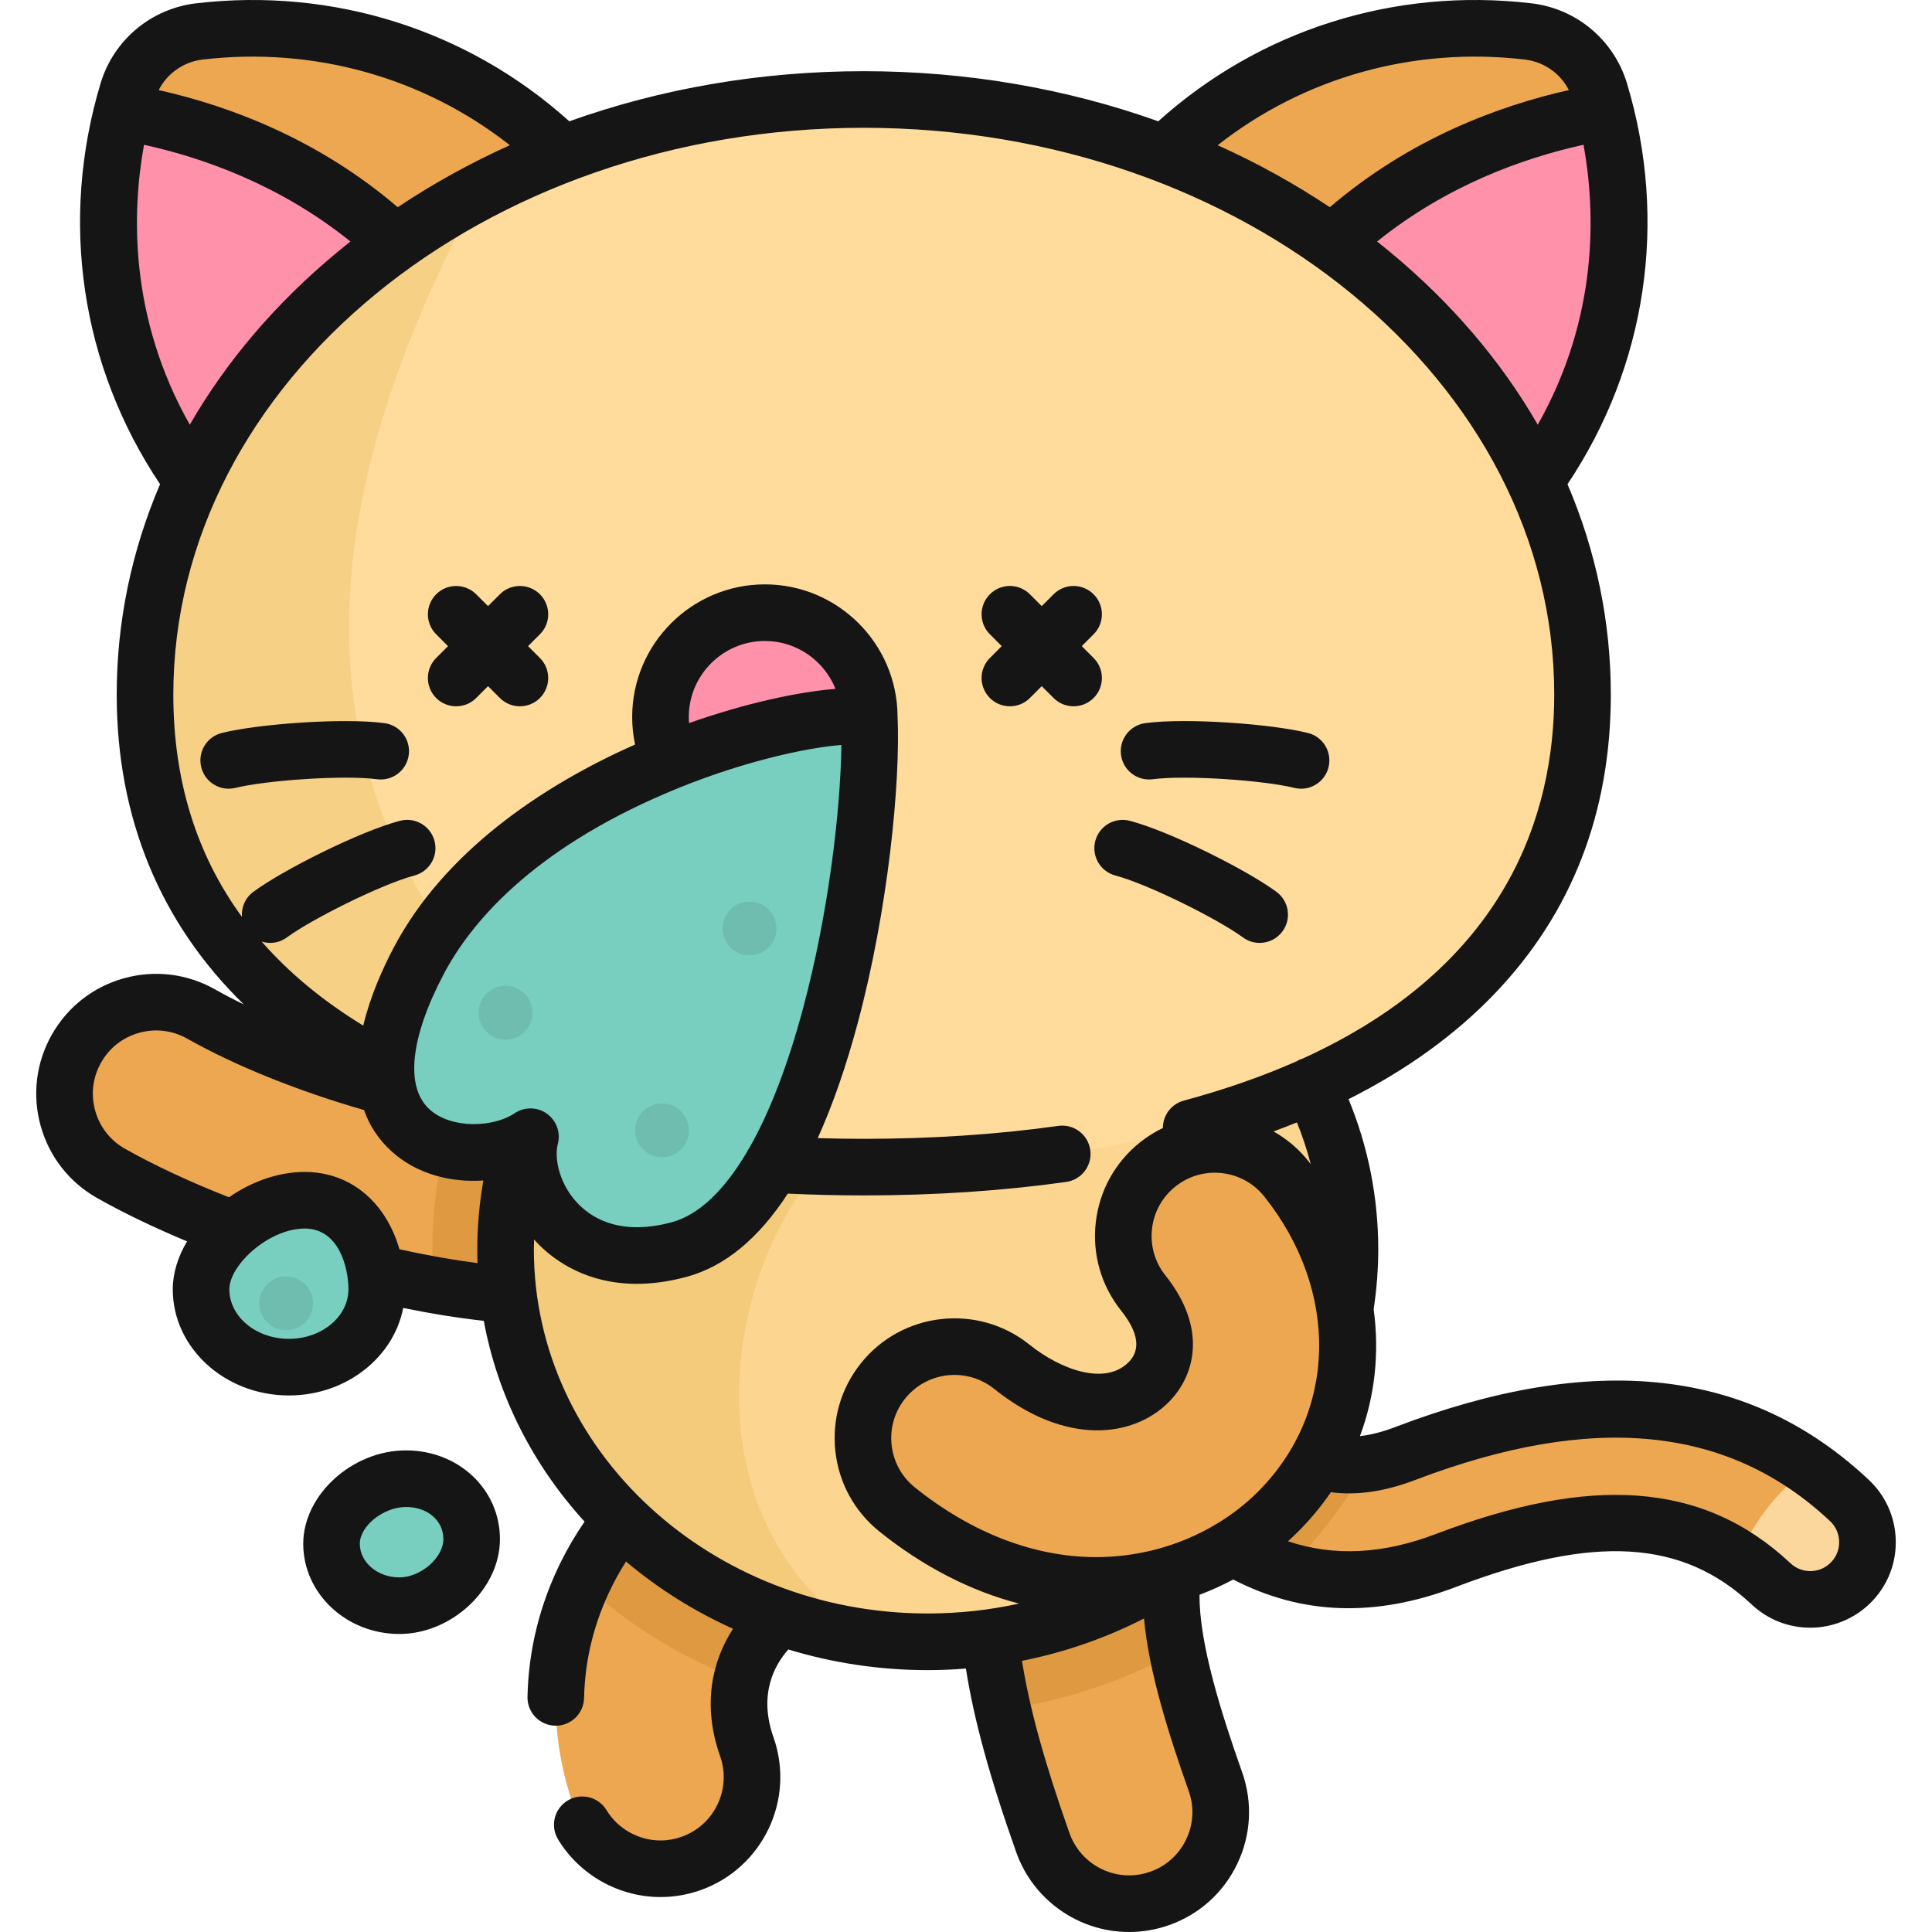 <svg width="66" height="66" viewBox="0 0 66 66" fill="none" xmlns="http://www.w3.org/2000/svg">
<g clip-path="url(#clip0_716_16482)">
<path d="M61.841 54.638C62.361 54.638 62.881 54.431 63.265 54.022C64.004 53.235 63.966 51.998 63.179 51.259C59.417 47.723 54.456 47.198 48.012 49.652C44.744 50.897 43.149 49.177 40.133 45.484L40.023 45.348C39.34 44.512 38.108 44.388 37.273 45.071C36.437 45.754 36.313 46.985 36.995 47.821L37.106 47.956C38.626 49.818 40.062 51.576 41.916 52.73C44.213 54.161 46.662 54.349 49.404 53.304C54.445 51.384 57.868 51.632 60.503 54.108C60.88 54.462 61.361 54.638 61.841 54.638Z" fill="#EDA751"/>
<path opacity="0.2" d="M40.133 45.484L40.023 45.348C39.34 44.512 38.108 44.388 37.273 45.071C36.437 45.754 36.313 46.985 36.995 47.821L37.106 47.956C38.626 49.818 40.062 51.576 41.916 52.73C42.575 53.141 43.248 53.449 43.936 53.655C45.036 52.572 45.975 51.343 46.717 50.003C44.264 50.368 42.722 48.654 40.133 45.484Z" fill="#A35F00"/>
<path d="M63.18 51.259C62.748 50.854 62.301 50.49 61.838 50.164C60.735 50.81 59.782 52.226 59.369 53.215C59.763 53.471 60.141 53.767 60.503 54.108C60.88 54.462 61.361 54.638 61.841 54.638C62.361 54.638 62.881 54.431 63.265 54.022C64.005 53.236 63.966 51.998 63.18 51.259Z" fill="#FCD79D"/>
<path d="M38.573 65.032C38.919 65.032 39.27 64.975 39.615 64.853C41.243 64.277 42.097 62.491 41.521 60.862C40.459 57.859 39.487 54.561 40.328 52.88C41.1 51.336 40.474 49.457 38.929 48.685C37.384 47.913 35.506 48.539 34.734 50.083C32.956 53.639 33.804 57.797 35.625 62.947C36.079 64.23 37.285 65.032 38.573 65.032Z" fill="#EDA751"/>
<path d="M22.563 63.839C22.909 63.839 23.261 63.781 23.605 63.659C25.234 63.084 26.087 61.297 25.511 59.669C24.497 56.799 26.682 55.16 27.029 55.028C28.672 54.499 29.571 52.739 29.041 51.095C28.512 49.451 26.745 48.55 25.102 49.079C23.087 49.728 21.143 51.531 20.027 53.786C19.168 55.521 18.399 58.312 19.615 61.753C20.069 63.037 21.275 63.839 22.563 63.839Z" fill="#EDA751"/>
<path d="M18.802 44.293C19.666 44.293 20.451 44.22 21.124 44.061C22.805 43.665 23.846 41.981 23.45 40.3C23.054 38.62 21.37 37.579 19.689 37.974C17.808 38.417 11.178 37.072 6.87 34.64C5.366 33.791 3.459 34.322 2.61 35.825C1.761 37.329 2.292 39.237 3.796 40.086C7.779 42.335 14.337 44.293 18.802 44.293Z" fill="#EDA751"/>
<path opacity="0.2" d="M38.929 48.685C37.384 47.913 35.506 48.539 34.734 50.084C33.511 52.53 33.531 55.263 34.255 58.407C36.402 58.099 38.416 57.411 40.219 56.418C39.941 54.991 39.903 53.729 40.328 52.88C41.1 51.336 40.474 49.457 38.929 48.685Z" fill="#A35F00"/>
<path opacity="0.2" d="M25.101 49.079C23.087 49.728 21.143 51.531 20.026 53.786C19.981 53.878 19.936 53.974 19.891 54.071C21.445 55.494 23.288 56.639 25.329 57.42C25.647 55.95 26.786 55.12 27.029 55.028C28.672 54.499 29.571 52.739 29.041 51.095C28.512 49.451 26.745 48.55 25.101 49.079Z" fill="#A35F00"/>
<path opacity="0.2" d="M19.689 37.974C18.939 38.151 17.434 38.043 15.623 37.695C15.07 39.265 14.769 40.942 14.769 42.685C14.769 43.092 14.786 43.496 14.818 43.897C16.237 44.15 17.596 44.293 18.802 44.293C19.666 44.293 20.451 44.22 21.124 44.061C22.805 43.665 23.846 41.981 23.45 40.3C23.054 38.62 21.37 37.579 19.689 37.974Z" fill="#A35F00"/>
<path d="M31.693 56.087C39.658 56.087 46.116 50.086 46.116 42.685C46.116 35.283 39.658 29.283 31.693 29.283C23.727 29.283 17.27 35.283 17.27 42.685C17.27 50.086 23.727 56.087 31.693 56.087Z" fill="#FCD690"/>
<path opacity="0.15" d="M29.588 55.944C22.997 51.617 25.036 42.685 28.344 39.576L26.158 30.306C20.941 32.324 17.271 37.106 17.271 42.685C17.271 49.421 22.621 54.996 29.588 55.944Z" fill="#C18F00"/>
<path d="M37.445 54.159C39.945 54.159 42.155 53.141 43.647 51.655C46.721 48.592 46.844 43.913 43.947 40.274C42.871 38.923 40.904 38.7 39.553 39.776C38.202 40.852 37.979 42.819 39.055 44.17C40.35 45.797 39.611 46.848 39.233 47.224C37.999 48.453 35.999 47.841 34.564 46.689C33.217 45.608 31.249 45.824 30.168 47.171C29.087 48.517 29.302 50.485 30.649 51.566C32.947 53.411 35.303 54.159 37.445 54.159Z" fill="#EDA751"/>
<path d="M38.285 20.152C35.462 17.784 33.578 13.809 37.559 7.933C41.571 2.01 47.544 0.525 52.208 1.074C53.357 1.21 54.322 2.019 54.655 3.128C56.006 7.625 55.581 13.766 50.445 18.745C45.349 23.686 41.107 22.52 38.285 20.152Z" fill="#EDA751"/>
<path d="M54.843 3.816C55.95 8.238 55.324 14.015 50.445 18.745C46.028 23.027 42.253 22.721 39.488 21.022C41.389 8.111 49.698 4.688 54.843 3.816Z" fill="#FF91AB"/>
<path d="M20.731 20.152C23.553 17.784 25.437 13.809 21.456 7.933C17.445 2.01 11.471 0.525 6.808 1.074C5.658 1.21 4.693 2.019 4.36 3.128C3.009 7.625 3.434 13.766 8.571 18.745C13.667 23.686 17.909 22.52 20.731 20.152Z" fill="#EDA751"/>
<path d="M4.172 3.816C3.065 8.238 3.691 14.015 8.57 18.745C12.988 23.027 16.762 22.721 19.527 21.022C17.626 8.111 9.318 4.688 4.172 3.816Z" fill="#FF91AB"/>
<path d="M4.954 23.727C4.954 34.953 15.947 39.87 29.508 39.87C43.068 39.87 54.061 34.953 54.061 23.727C54.061 12.5 43.068 3.399 29.508 3.399C15.947 3.399 4.954 12.5 4.954 23.727Z" fill="#FFDC9C"/>
<path opacity="0.15" d="M16.397 6.537C9.521 10.14 4.954 16.491 4.954 23.726C4.954 33.377 13.078 38.365 23.972 39.575C8.333 30.234 10.373 17.668 16.397 6.537Z" fill="#C18F00"/>
<path d="M26.13 28.063C28.1 28.063 29.696 26.466 29.696 24.497C29.696 22.527 28.1 20.93 26.13 20.93C24.16 20.93 22.564 22.527 22.564 24.497C22.564 26.466 24.16 28.063 26.13 28.063Z" fill="#FF91AB"/>
<path d="M14.305 32.822C17.581 26.612 27.449 24.153 29.696 24.497C29.888 28.768 28.129 41.351 23.205 42.685C19.395 43.717 17.663 40.59 18.121 38.832C16.118 40.177 10.903 39.269 14.305 32.822Z" fill="#78CFC0"/>
<path d="M6.868 44.045C6.868 45.514 8.212 46.704 9.869 46.704C11.526 46.704 12.87 45.514 12.87 44.045C12.87 42.577 12.066 41.002 10.409 41.002C8.752 41.002 6.868 42.577 6.868 44.045Z" fill="#78CFC0"/>
<path d="M11.325 52.738C11.325 53.906 12.362 54.853 13.641 54.853C14.919 54.853 16.113 53.75 16.113 52.581C16.113 51.413 15.148 50.514 13.869 50.514C12.591 50.514 11.325 51.569 11.325 52.738Z" fill="#78CFC0"/>
<g opacity="0.1">
<path d="M17.271 35.517C17.779 35.517 18.191 35.105 18.191 34.597C18.191 34.089 17.779 33.677 17.271 33.677C16.763 33.677 16.351 34.089 16.351 34.597C16.351 35.105 16.763 35.517 17.271 35.517Z" fill="#151515"/>
<path d="M25.604 32.638C26.112 32.638 26.524 32.226 26.524 31.718C26.524 31.209 26.112 30.798 25.604 30.798C25.096 30.798 24.684 31.209 24.684 31.718C24.684 32.226 25.096 32.638 25.604 32.638Z" fill="#151515"/>
<path d="M22.614 39.535C23.122 39.535 23.534 39.123 23.534 38.615C23.534 38.107 23.122 37.695 22.614 37.695C22.106 37.695 21.694 38.107 21.694 38.615C21.694 39.123 22.106 39.535 22.614 39.535Z" fill="#151515"/>
<path d="M9.776 45.444C10.284 45.444 10.696 45.032 10.696 44.524C10.696 44.016 10.284 43.604 9.776 43.604C9.268 43.604 8.856 44.016 8.856 44.524C8.856 45.032 9.268 45.444 9.776 45.444Z" fill="#151515"/>
</g>
<path d="M13.869 49.547C12.032 49.547 10.359 51.068 10.359 52.738C10.359 54.437 11.831 55.819 13.641 55.819C15.44 55.819 17.079 54.276 17.079 52.581C17.079 50.88 15.669 49.547 13.869 49.547ZM13.641 53.886C12.897 53.886 12.292 53.371 12.292 52.738C12.292 52.127 13.103 51.481 13.87 51.481C14.609 51.481 15.146 51.944 15.146 52.581C15.146 53.215 14.372 53.886 13.641 53.886ZM18.444 20.301C18.067 19.924 17.454 19.923 17.077 20.301L16.672 20.706L16.267 20.301C15.89 19.924 15.278 19.924 14.9 20.301C14.523 20.679 14.523 21.291 14.9 21.668L15.305 22.073L14.9 22.478C14.523 22.855 14.523 23.468 14.9 23.845C15.089 24.034 15.336 24.128 15.584 24.128C15.831 24.128 16.079 24.034 16.267 23.845L16.672 23.44L17.077 23.845C17.266 24.034 17.513 24.128 17.76 24.128C18.008 24.128 18.255 24.034 18.444 23.845C18.822 23.467 18.822 22.855 18.444 22.478L18.039 22.073L18.444 21.668C18.822 21.291 18.822 20.678 18.444 20.301ZM37.359 22.478L36.955 22.073L37.359 21.668C37.737 21.29 37.737 20.678 37.359 20.301C36.982 19.923 36.37 19.923 35.992 20.301L35.587 20.706L35.183 20.301C34.805 19.923 34.193 19.923 33.816 20.301C33.438 20.678 33.438 21.291 33.816 21.668L34.22 22.073L33.816 22.478C33.438 22.855 33.438 23.467 33.816 23.845C34.004 24.034 34.252 24.128 34.499 24.128C34.746 24.128 34.994 24.034 35.183 23.845L35.587 23.44L35.992 23.845C36.181 24.034 36.428 24.128 36.676 24.128C36.923 24.128 37.171 24.034 37.359 23.845C37.737 23.467 37.737 22.855 37.359 22.478ZM63.842 50.555C59.782 46.74 54.492 46.149 47.668 48.748C47.228 48.916 46.83 49.018 46.458 49.06C46.972 47.682 47.128 46.203 46.926 44.726C47.028 44.052 47.083 43.367 47.083 42.684C47.083 40.907 46.741 39.184 46.069 37.549C48.036 36.56 49.703 35.359 51.05 33.956C53.69 31.207 55.028 27.766 55.028 23.726C55.028 21.237 54.521 18.815 53.548 16.541C56.249 12.507 56.993 7.551 55.581 2.85C55.136 1.369 53.856 0.295 52.321 0.114C47.636 -0.438 43.024 1.028 39.568 4.144C36.43 3.023 33.023 2.432 29.508 2.432C25.993 2.432 22.585 3.022 19.448 4.144C15.991 1.028 11.38 -0.438 6.695 0.114C5.159 0.295 3.879 1.369 3.435 2.85C2.023 7.551 2.766 12.507 5.468 16.541C4.495 18.815 3.987 21.237 3.987 23.727C3.987 27.94 5.473 31.526 8.329 34.313C7.983 34.145 7.654 33.973 7.345 33.798C6.393 33.261 5.288 33.126 4.235 33.419C3.182 33.712 2.306 34.398 1.768 35.35C1.23 36.303 1.096 37.407 1.389 38.461C1.682 39.514 2.368 40.39 3.32 40.928C4.215 41.433 5.26 41.935 6.39 42.407C6.082 42.925 5.902 43.487 5.902 44.045C5.902 46.045 7.681 47.671 9.869 47.671C11.82 47.671 13.445 46.378 13.774 44.681C14.735 44.878 15.655 45.025 16.527 45.122C17.003 47.709 18.221 50.062 19.97 51.982C19.666 52.424 19.394 52.884 19.16 53.358C18.438 54.816 18.054 56.366 18.02 57.965C18.008 58.499 18.432 58.941 18.965 58.952C18.973 58.952 18.98 58.953 18.987 58.953C19.511 58.953 19.942 58.533 19.953 58.007C19.981 56.693 20.297 55.418 20.893 54.216C21.04 53.919 21.205 53.628 21.386 53.344C22.475 54.263 23.705 55.04 25.042 55.641C24.329 56.734 23.98 58.237 24.6 59.992C24.997 61.115 24.406 62.352 23.283 62.748C23.05 62.831 22.808 62.873 22.563 62.873C21.813 62.873 21.106 62.475 20.718 61.835C20.441 61.379 19.846 61.233 19.39 61.51C18.933 61.787 18.788 62.382 19.065 62.838C19.801 64.052 21.142 64.806 22.563 64.806C23.028 64.806 23.487 64.727 23.928 64.572C26.056 63.819 27.175 61.476 26.423 59.347C25.9 57.869 26.469 56.867 26.93 56.348C28.431 56.805 30.032 57.054 31.694 57.054C32.131 57.054 32.566 57.035 32.997 57.001C33.269 58.742 33.813 60.724 34.714 63.27C35.291 64.903 36.842 66 38.573 66C39.037 66 39.496 65.921 39.938 65.765C40.969 65.401 41.796 64.657 42.267 63.67C42.739 62.684 42.797 61.572 42.433 60.541C41.73 58.553 40.961 56.137 40.978 54.48C41.373 54.33 41.758 54.157 42.129 53.959C44.492 55.178 46.991 55.259 49.748 54.209C54.462 52.413 57.48 52.594 59.841 54.813C60.385 55.324 61.095 55.605 61.841 55.605C62.644 55.605 63.42 55.27 63.97 54.685C64.505 54.116 64.786 53.373 64.761 52.593C64.737 51.813 64.41 51.089 63.842 50.555ZM52.532 14.509C51.285 12.344 49.591 10.351 47.486 8.608C47.34 8.487 47.193 8.368 47.044 8.25C49.424 6.335 52.031 5.4 54.096 4.946C54.508 7.222 54.615 10.825 52.532 14.509ZM52.094 2.035C52.745 2.111 53.303 2.508 53.595 3.077C51.202 3.614 48.163 4.738 45.429 7.079C44.222 6.273 42.941 5.565 41.597 4.961C44.543 2.646 48.29 1.586 52.094 2.035ZM6.921 2.035C10.725 1.587 14.473 2.647 17.418 4.961C16.075 5.565 14.793 6.273 13.587 7.079C10.852 4.738 7.814 3.614 5.421 3.077C5.713 2.508 6.27 2.111 6.921 2.035ZM4.92 4.946C6.984 5.4 9.592 6.335 11.972 8.25C11.823 8.368 11.675 8.487 11.529 8.608C9.425 10.35 7.73 12.344 6.484 14.509C4.4 10.825 4.507 7.222 4.92 4.946ZM9.869 45.737C8.748 45.737 7.835 44.978 7.835 44.045C7.835 43.206 9.191 41.969 10.409 41.969C11.591 41.969 11.903 43.327 11.903 44.045C11.903 44.978 10.991 45.737 9.869 45.737ZM16.314 43.149C15.47 43.04 14.578 42.883 13.645 42.676C13.512 42.214 13.312 41.785 13.05 41.415C12.422 40.525 11.484 40.035 10.409 40.035C9.502 40.035 8.588 40.37 7.822 40.9C6.496 40.38 5.277 39.812 4.271 39.244C3.768 38.96 3.406 38.498 3.252 37.942C3.097 37.386 3.168 36.803 3.452 36.301C3.735 35.798 4.198 35.436 4.754 35.282C5.309 35.127 5.892 35.198 6.395 35.482C8.036 36.408 10.164 37.266 12.436 37.921C12.617 38.439 12.921 38.922 13.387 39.341C14.256 40.122 15.421 40.403 16.513 40.327C16.376 41.103 16.305 41.892 16.305 42.685C16.305 42.84 16.308 42.995 16.314 43.149ZM17.582 38.029C16.851 38.52 15.424 38.572 14.68 37.903C13.834 37.142 14.009 35.455 15.16 33.273C16.072 31.545 18.131 29.07 22.766 27.091C25.149 26.073 27.44 25.553 28.743 25.449C28.714 27.729 28.29 31.255 27.435 34.442C26.91 36.4 26.288 38.007 25.597 39.217C25.562 39.266 25.531 39.319 25.505 39.374C24.724 40.69 23.86 41.506 22.952 41.752C21.285 42.204 20.31 41.68 19.785 41.16C19.129 40.51 18.92 39.601 19.057 39.075C19.158 38.686 19.008 38.276 18.68 38.043C18.513 37.924 18.317 37.865 18.121 37.865C17.933 37.865 17.745 37.92 17.582 38.029ZM23.53 24.496C23.53 23.063 24.696 21.897 26.13 21.897C27.222 21.897 28.157 22.575 28.542 23.532C27.265 23.637 25.472 24.018 23.539 24.702C23.534 24.634 23.53 24.566 23.53 24.496ZM31.694 55.119C24.274 55.119 18.238 49.541 18.238 42.684C18.238 42.57 18.241 42.456 18.245 42.342C18.303 42.407 18.362 42.472 18.425 42.534C18.981 43.085 20.063 43.858 21.753 43.858C22.265 43.858 22.832 43.787 23.458 43.618C24.76 43.265 25.914 42.312 26.913 40.775C27.763 40.816 28.632 40.837 29.508 40.837C31.925 40.837 34.251 40.682 36.423 40.377C36.951 40.302 37.32 39.813 37.245 39.285C37.171 38.756 36.682 38.388 36.153 38.462C34.071 38.755 31.835 38.904 29.508 38.904C28.98 38.904 28.455 38.896 27.935 38.88C28.443 37.758 28.9 36.445 29.303 34.943C30.332 31.104 30.766 26.76 30.662 24.453C30.662 24.453 30.662 24.452 30.662 24.451C30.637 21.973 28.614 19.963 26.13 19.963C23.63 19.963 21.596 21.997 21.596 24.496C21.596 24.815 21.63 25.128 21.695 25.435C18.453 26.869 15.155 29.139 13.45 32.371C13.075 33.081 12.649 34.031 12.409 35.036C11.036 34.197 9.877 33.239 8.938 32.165C9.032 32.195 9.13 32.211 9.228 32.211C9.428 32.211 9.629 32.15 9.802 32.022C10.638 31.405 13.031 30.207 14.156 29.909C14.673 29.772 14.98 29.242 14.843 28.726C14.706 28.21 14.176 27.903 13.66 28.04C12.277 28.407 9.667 29.718 8.654 30.467C8.375 30.673 8.239 31 8.265 31.322C6.708 29.191 5.921 26.654 5.921 23.726C5.921 13.051 16.502 4.366 29.508 4.366C42.514 4.366 53.095 13.051 53.095 23.726C53.095 27.803 51.492 32.98 44.504 36.161C44.458 36.175 44.412 36.192 44.368 36.214C44.345 36.226 44.323 36.239 44.302 36.252C43.16 36.757 41.879 37.211 40.44 37.599C40.009 37.715 39.725 38.106 39.726 38.533C39.453 38.665 39.193 38.827 38.951 39.02C38.095 39.701 37.556 40.675 37.433 41.761C37.31 42.848 37.617 43.917 38.298 44.772C38.893 45.519 38.978 46.114 38.551 46.539C37.745 47.342 36.232 46.789 35.169 45.935C33.408 44.523 30.827 44.805 29.414 46.566C28.73 47.418 28.418 48.487 28.537 49.574C28.656 50.66 29.191 51.636 30.044 52.321C31.542 53.523 33.157 54.351 34.811 54.781C33.797 55.004 32.752 55.119 31.694 55.119ZM44.778 39.771C44.752 39.738 44.729 39.705 44.703 39.672C44.368 39.251 43.962 38.907 43.506 38.652C43.777 38.552 44.043 38.449 44.305 38.343C44.494 38.811 44.652 39.287 44.778 39.771ZM40.522 62.836C40.274 63.357 39.837 63.749 39.293 63.941C39.059 64.024 38.817 64.066 38.573 64.066C37.66 64.066 36.841 63.487 36.536 62.625C35.682 60.209 35.167 58.347 34.913 56.736C36.368 56.447 37.77 55.961 39.081 55.29C39.244 57.099 39.92 59.236 40.609 61.185C40.802 61.729 40.771 62.315 40.522 62.836ZM41.622 52.022C41.621 52.022 41.62 52.023 41.62 52.023C40.932 52.445 40.174 52.763 39.376 52.959C39.364 52.962 39.352 52.964 39.341 52.967C38.726 53.115 38.089 53.193 37.445 53.193C35.335 53.193 33.194 52.37 31.254 50.813C30.804 50.452 30.522 49.937 30.459 49.363C30.396 48.789 30.561 48.226 30.922 47.776C31.348 47.245 31.976 46.969 32.609 46.969C33.083 46.969 33.561 47.124 33.959 47.443C36.416 49.416 38.721 49.099 39.915 47.909C40.819 47.009 41.266 45.395 39.811 43.568C39.452 43.116 39.289 42.552 39.354 41.979C39.419 41.405 39.704 40.892 40.155 40.532C40.607 40.173 41.171 40.01 41.744 40.076C42.318 40.141 42.831 40.425 43.191 40.876C45.77 44.116 45.678 48.267 42.964 50.97C42.561 51.372 42.109 51.723 41.622 52.022ZM62.561 53.36C62.372 53.56 62.117 53.671 61.841 53.671C61.589 53.671 61.349 53.576 61.165 53.403C59.667 51.996 57.953 51.24 55.926 51.093C53.984 50.953 51.739 51.381 49.059 52.401C47.238 53.095 45.569 53.178 43.998 52.652C44.111 52.551 44.221 52.447 44.329 52.34C44.759 51.911 45.137 51.455 45.464 50.977C46.356 51.093 47.309 50.954 48.356 50.555C54.419 48.246 59.051 48.706 62.517 51.964C62.71 52.144 62.82 52.389 62.828 52.653C62.837 52.916 62.742 53.168 62.561 53.36ZM13.132 24.703C11.713 24.516 8.801 24.733 7.578 25.039C7.061 25.168 6.745 25.693 6.875 26.211C6.985 26.65 7.379 26.944 7.812 26.944C7.89 26.944 7.969 26.934 8.047 26.915C9.056 26.662 11.726 26.467 12.879 26.62C13.409 26.69 13.894 26.318 13.964 25.788C14.034 25.259 13.662 24.773 13.132 24.703ZM39.38 26.62C40.534 26.468 43.203 26.662 44.212 26.915C44.291 26.934 44.37 26.944 44.447 26.944C44.88 26.944 45.275 26.651 45.384 26.211C45.514 25.693 45.199 25.168 44.681 25.039C43.459 24.733 40.546 24.515 39.127 24.703C38.598 24.773 38.225 25.259 38.295 25.788C38.365 26.317 38.851 26.69 39.38 26.62ZM38.103 29.909C39.228 30.208 41.621 31.405 42.458 32.022C42.63 32.15 42.832 32.211 43.031 32.211C43.328 32.211 43.62 32.075 43.81 31.819C44.127 31.389 44.036 30.784 43.606 30.467C42.593 29.719 39.983 28.407 38.599 28.04C38.083 27.904 37.554 28.21 37.417 28.726C37.28 29.242 37.587 29.772 38.103 29.909Z" fill="#151515"/>
</g>
<defs>
<clipPath id="clip0_716_16482">
<rect width="66" height="66" fill="white"/>
</clipPath>
</defs>
</svg>
